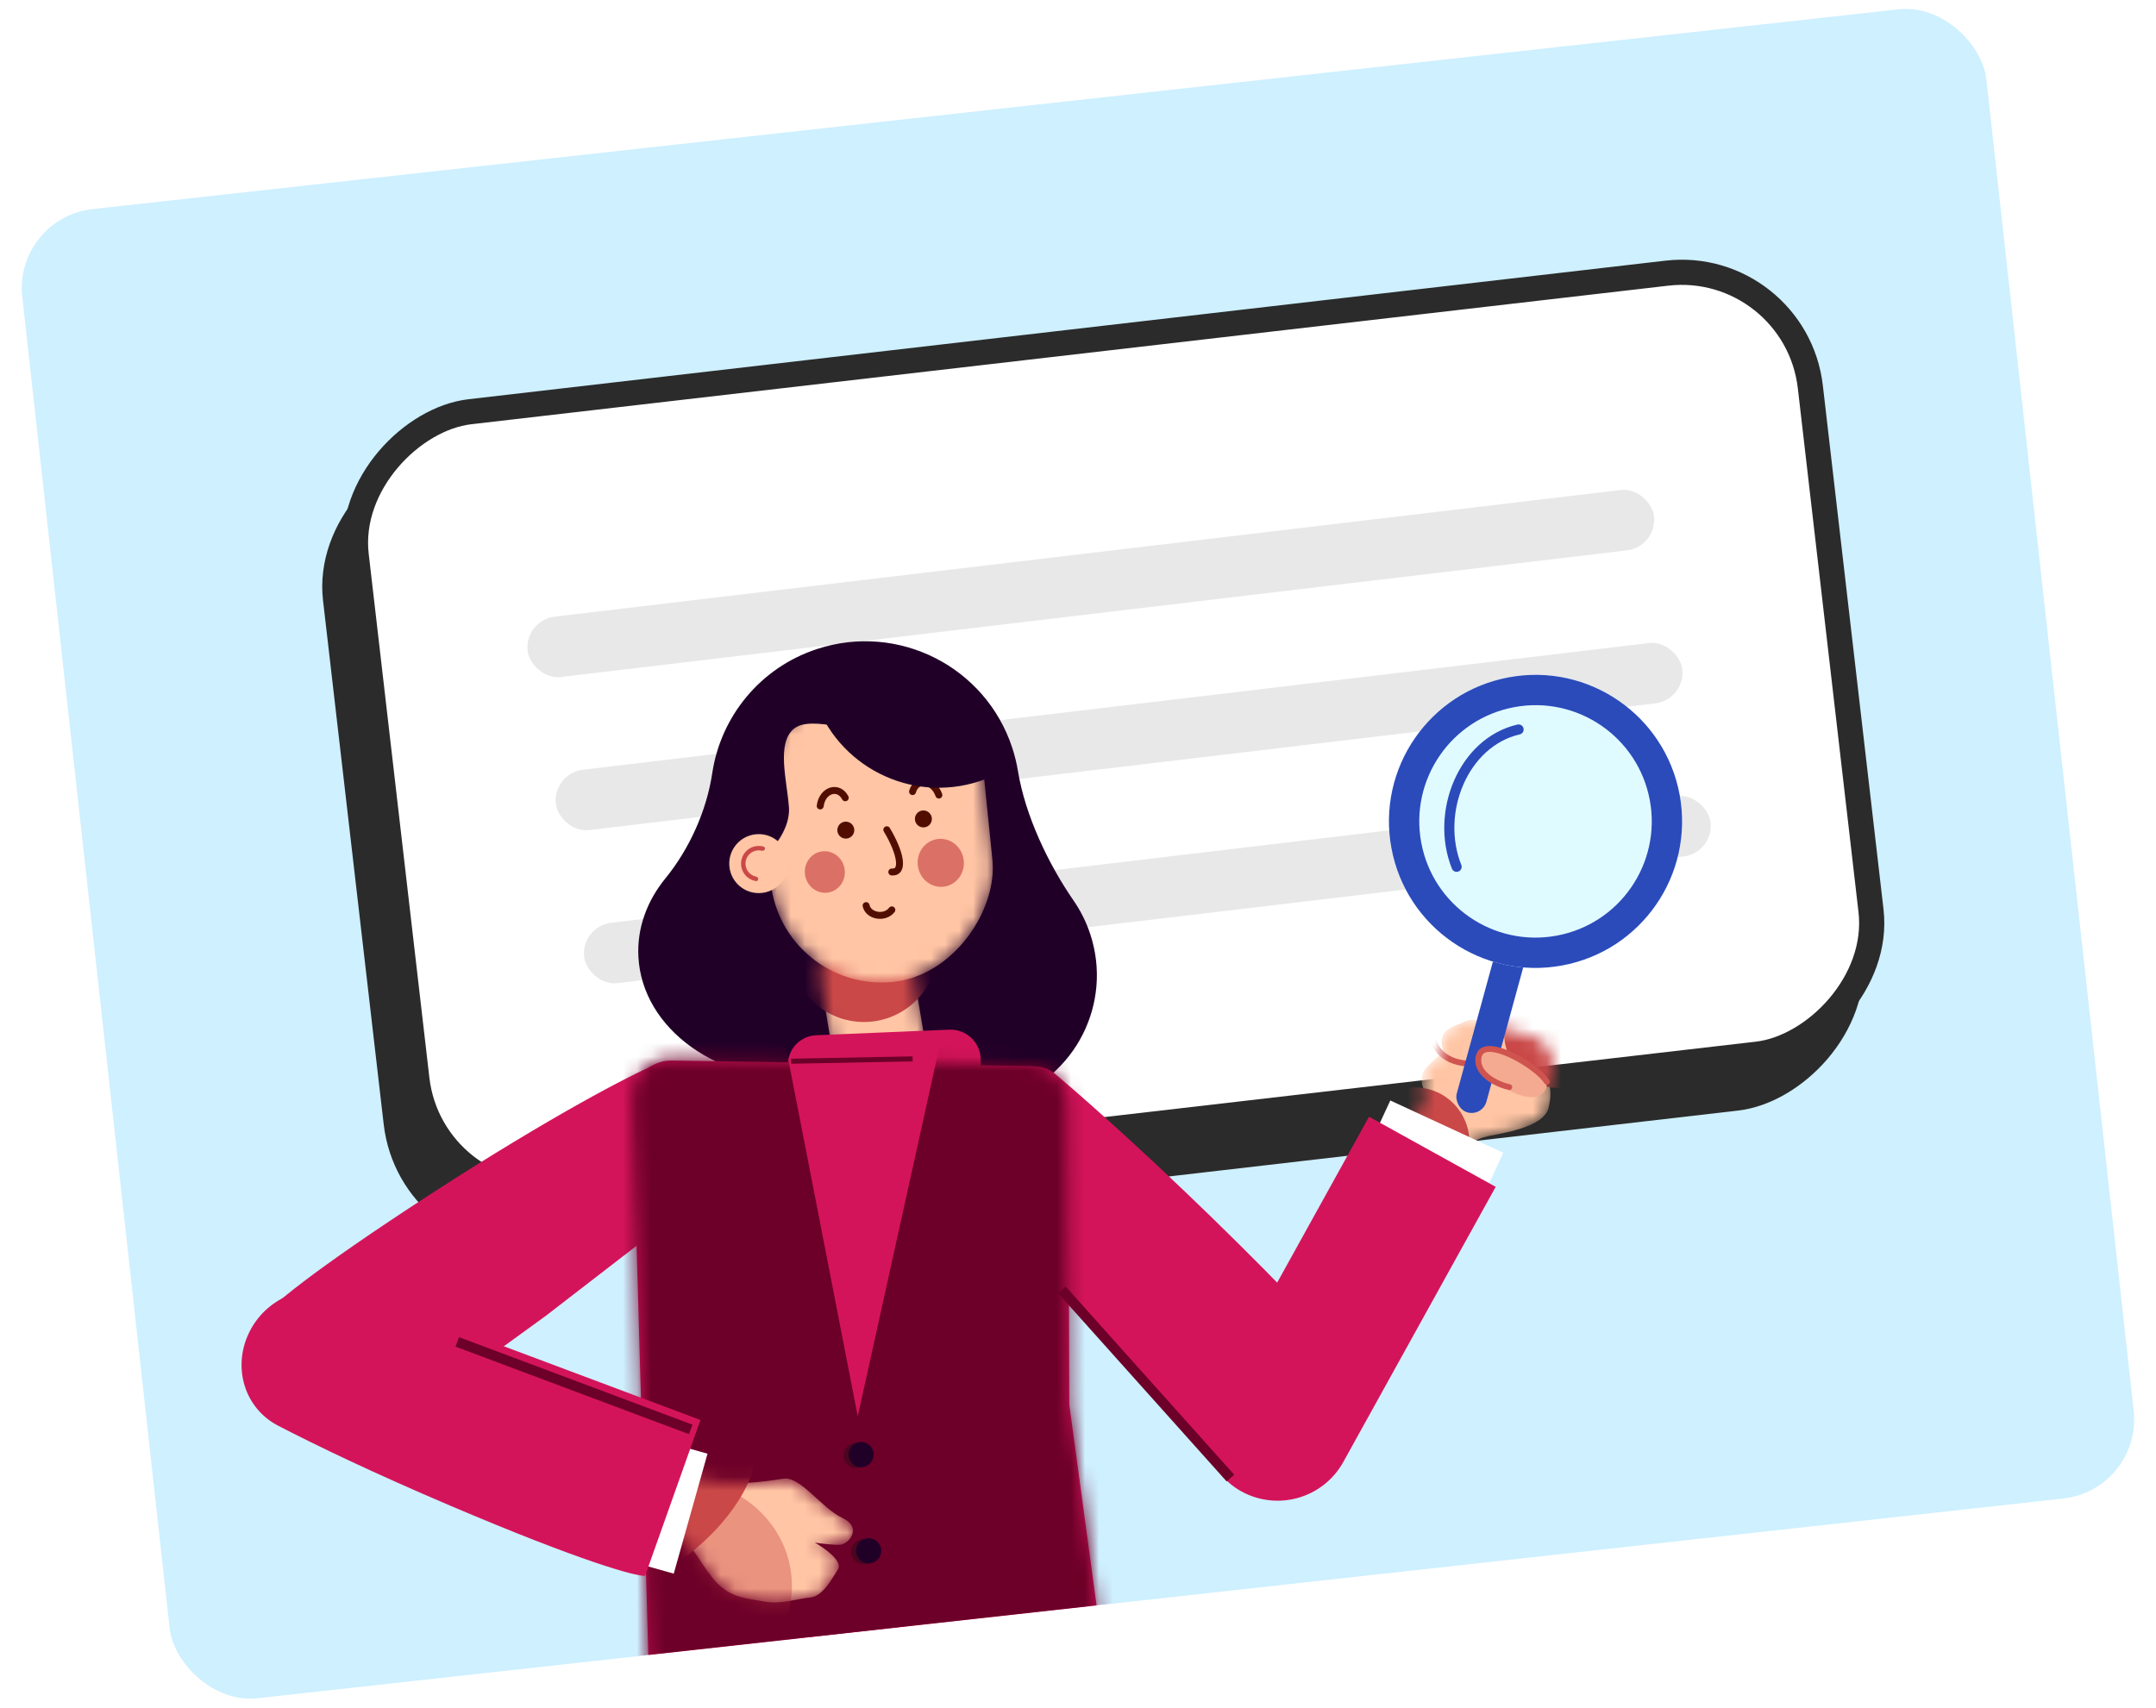<svg width="154" height="122" viewBox="0 0 154 122" fill="none" xmlns="http://www.w3.org/2000/svg">
<g clip-path="url(#clip0_3596_65862)">
<rect x="0.969" y="15.562" width="141.147" height="107.044" rx="5.684" transform="rotate(-6.313 0.969 15.562)" fill="#CEF0FF"/>
<rect x="126.77" y="21.589" width="56.172" height="104.561" rx="9.246" transform="rotate(83.395 126.77 21.589)" fill="#2B2B2B" stroke="#2B2B2B" stroke-width="1.798"/>
<rect x="128.246" y="18.453" width="56.172" height="104.561" rx="9.246" transform="rotate(83.395 128.246 18.453)" fill="white" stroke="#2B2B2B" stroke-width="1.798"/>
<rect width="81.032" height="4.334" rx="2.167" transform="matrix(0.993 -0.118 0.102 0.995 37.461 44.314)" fill="#E8E8E8"/>
<rect width="81.032" height="4.334" rx="2.167" transform="matrix(0.993 -0.118 0.102 0.995 39.48 55.249)" fill="#E8E8E8"/>
<rect width="81.032" height="4.334" rx="2.167" transform="matrix(0.993 -0.118 0.102 0.995 41.5 66.184)" fill="#E8E8E8"/>
<mask id="mask0_3596_65862" style="mask-type:alpha" maskUnits="userSpaceOnUse" x="100" y="72" width="11" height="12">
<path d="M106.247 81.185C105.25 81.408 104.915 81.781 104.261 83.203L100.098 81.627L101.46 79.079C101.349 79.019 102.01 78.706 101.676 77.782C101.259 76.629 101.806 76.312 103.098 75.13C102.539 73.466 103.931 73.365 104.679 72.961C105.426 72.557 107.483 73.476 108.938 73.945C109.699 73.975 110.577 74.495 110.906 75.698C111.17 76.663 110.734 77.055 110.536 77.287C110.668 77.437 110.885 77.964 110.619 79.124C110.286 80.574 107.244 80.963 106.247 81.185Z" fill="#FFC5A4"/>
</mask>
<g mask="url(#mask0_3596_65862)">
<path d="M106.247 81.185C105.25 81.408 104.915 81.781 104.261 83.203L100.098 81.627L101.46 79.079C101.349 79.019 102.01 78.706 101.676 77.782C101.259 76.629 101.806 76.312 103.098 75.13C102.539 73.466 103.931 73.365 104.679 72.961C105.426 72.557 107.483 73.476 108.938 73.945C109.699 73.975 110.577 74.495 110.906 75.698C111.17 76.663 110.734 77.055 110.536 77.287C110.668 77.437 110.885 77.964 110.619 79.124C110.286 80.574 107.244 80.963 106.247 81.185Z" fill="#FFC5A4"/>
<path d="M106.237 75.798C105.231 76.174 103.04 76.146 102.39 74.391" stroke="#CF5450" stroke-width="0.419" stroke-linecap="round"/>
<g filter="url(#filter0_f_3596_65862)">
<circle cx="111.347" cy="73.823" r="3.908" transform="rotate(96.17 111.347 73.823)" fill="#CA4848"/>
</g>
<circle cx="101.051" cy="81.596" r="3.908" transform="rotate(96.17 101.051 81.596)" fill="#CA4848"/>
</g>
<rect x="108.008" y="63.695" width="2.198" height="16.063" rx="1.099" transform="rotate(15.321 108.008 63.695)" fill="#2B4BBB"/>
<path d="M109.908 78.284C112.347 77.072 106.061 73.603 105.632 75.471C105.332 76.772 108.731 78.868 109.908 78.284Z" fill="#F4AA90"/>
<path d="M110.488 77.285C109.8 76.156 105.981 73.927 105.627 75.468C105.334 76.742 106.999 77.499 107.807 77.671" stroke="#CF5450" stroke-width="0.419" stroke-linecap="round"/>
<rect width="8.899" height="3.121" transform="matrix(-0.907 -0.42 -0.42 0.907 107.379 82.362)" fill="white"/>
<path fill-rule="evenodd" clip-rule="evenodd" d="M58.515 77.047C60.812 76.81 63.209 77.405 65.335 78.304C67.344 79.153 69.656 79.309 71.891 78.578C76.808 76.971 79.491 71.681 77.883 66.763C77.595 65.882 77.189 65.072 76.687 64.346C74.864 61.707 73.23 58.256 72.711 55.091C72.62 54.537 72.486 53.983 72.306 53.434C70.41 47.634 64.172 44.469 58.372 46.366C54.263 47.709 51.477 51.232 50.876 55.234C50.472 57.922 49.25 60.644 47.533 62.751C46.219 64.362 45.495 66.297 45.599 68.344C45.862 73.511 51.302 77.433 57.749 77.106C58.007 77.092 58.262 77.073 58.515 77.047Z" fill="#210028"/>
<mask id="mask1_3596_65862" style="mask-type:alpha" maskUnits="userSpaceOnUse" x="58" y="66" width="9" height="12">
<rect width="6.641" height="11.763" rx="3.32" transform="matrix(-0.986 0.165 0.165 0.986 64.602 65.615)" fill="#FFC5A4"/>
</mask>
<g mask="url(#mask1_3596_65862)">
<rect width="6.641" height="11.763" rx="3.32" transform="matrix(-0.986 0.165 0.165 0.986 64.602 65.615)" fill="#FFC5A4"/>
<circle cx="61.712" cy="67.734" r="5.283" transform="rotate(40.221 61.712 67.734)" fill="#CA4848"/>
</g>
<mask id="mask2_3596_65862" style="mask-type:alpha" maskUnits="userSpaceOnUse" x="54" y="48" width="17" height="23">
<rect width="15.913" height="21.659" rx="7.956" transform="matrix(-0.995 0.101 0.101 0.995 69.504 47.801)" fill="#FFC5A4"/>
</mask>
<g mask="url(#mask2_3596_65862)">
<rect width="15.913" height="21.659" rx="7.956" transform="matrix(-0.995 0.101 0.101 0.995 69.504 47.801)" fill="#FFC5A4"/>
<path d="M56.353 57.673C56.489 59.567 54.499 61.801 52.712 62.269L49.126 55.538L50.359 49.841L55.914 47.216L68.15 48.643C67.243 49.691 65.027 51.862 63.408 52.169C61.384 52.553 57.99 51.035 56.713 52.062C55.437 53.088 56.218 55.779 56.353 57.673Z" fill="#210028"/>
<g opacity="0.67" filter="url(#filter1_f_3596_65862)">
<ellipse cx="1.65" cy="1.716" rx="1.65" ry="1.716" transform="matrix(0.975 -0.224 0.218 0.976 65.215 60.341)" fill="#CA4848"/>
</g>
<g opacity="0.67" filter="url(#filter2_f_3596_65862)">
<ellipse cx="1.429" cy="1.486" rx="1.429" ry="1.486" transform="matrix(0.999 -0.047 0.056 0.998 57.406 60.885)" fill="#CA4848"/>
</g>
<path d="M63.344 59.282C64.336 60.941 64.606 62.364 63.701 62.301" stroke="#510E00" stroke-width="0.496" stroke-linecap="round"/>
<path d="M67.062 56.804C66.675 55.709 65.465 55.562 65.183 56.557" stroke="#510E00" stroke-width="0.496" stroke-linecap="round"/>
<circle cx="0.606" cy="0.606" r="0.606" transform="matrix(-0.99 -0.144 -0.144 0.99 66.644 57.996)" fill="#510E00"/>
<path d="M58.587 57.581C58.731 56.437 59.886 56.073 60.375 56.998" stroke="#510E00" stroke-width="0.496" stroke-linecap="round"/>
<path d="M63.703 65.007C63.206 65.662 62.022 65.457 61.865 64.702" stroke="#510E00" stroke-width="0.496" stroke-linecap="round"/>
<circle cx="60.415" cy="59.309" r="0.606" transform="rotate(-16.735 60.415 59.309)" fill="#510E00"/>
<circle cx="9.356" cy="9.356" r="9.356" transform="matrix(-0.95 0.311 0.311 0.95 73.031 35.129)" fill="#210028"/>
</g>
<circle cx="54.196" cy="61.702" r="2.107" transform="rotate(-97.049 54.196 61.702)" fill="#FFC5A4"/>
<path d="M54.628 60.684C54.662 60.603 54.624 60.509 54.54 60.485C54.413 60.449 54.281 60.434 54.148 60.439C53.963 60.446 53.781 60.493 53.617 60.578C53.452 60.664 53.307 60.784 53.194 60.931C53.081 61.078 53.002 61.248 52.962 61.429C52.922 61.611 52.922 61.798 52.963 61.979C53.004 62.16 53.084 62.33 53.197 62.477C53.311 62.624 53.456 62.743 53.621 62.828C53.739 62.888 53.865 62.929 53.996 62.95C54.082 62.964 54.156 62.895 54.159 62.807C54.162 62.72 54.093 62.648 54.007 62.63C53.923 62.613 53.842 62.585 53.765 62.545C53.641 62.482 53.533 62.392 53.448 62.283C53.363 62.173 53.303 62.045 53.272 61.91C53.242 61.774 53.241 61.634 53.271 61.498C53.301 61.362 53.361 61.234 53.446 61.124C53.53 61.014 53.638 60.924 53.762 60.86C53.885 60.797 54.022 60.761 54.16 60.755C54.246 60.752 54.332 60.761 54.415 60.78C54.501 60.801 54.593 60.764 54.628 60.684Z" fill="#CA4848"/>
<path d="M97.789 79.785L106.835 84.794L95.951 104.452C94.516 107.044 91.251 107.982 88.658 106.547C86.255 105.216 85.385 102.189 86.716 99.785L97.789 79.785Z" fill="#D4145A"/>
<path d="M45.171 78.63C45.126 77.046 46.411 75.744 47.995 75.769L73.57 76.166C75.085 76.19 76.303 77.422 76.308 78.938L76.379 100.365L78.303 114.52C78.511 116.049 77.435 117.455 75.905 117.653L49.453 121.089C47.82 121.301 46.361 120.056 46.314 118.41L45.171 78.63Z" fill="#D4145A"/>
<path d="M56.281 75.916C56.364 74.848 57.232 74.009 58.303 73.964L67.799 73.565C69.023 73.513 70.046 74.487 70.055 75.712L70.057 75.998C70.058 76.126 70.07 76.254 70.093 76.38C70.184 76.889 69.814 77.365 69.299 77.402L58.547 78.19C57.255 78.285 56.182 77.208 56.281 75.916Z" fill="#D4145A"/>
<path d="M88.459 88.851C82.966 83.407 78.084 79.014 75.346 76.711C74.295 75.827 72.767 76.147 72.086 77.339L69.195 82.399C68.729 83.214 68.794 84.227 69.359 84.976L72.56 89.219L78.607 95.626L87.999 105.112C88.823 105.945 90.135 106.042 91.073 105.34L96.972 100.923C97.809 100.296 98.04 99.233 97.391 98.413C96.106 96.785 93.432 93.779 88.459 88.851Z" fill="#D4145A"/>
<path d="M30.8 85.287C39.507 79.649 45.087 76.785 46.735 76.095L51.453 84.387L39 94L25.855 103.545L18.829 94.035C19.191 93.469 22.093 90.925 30.8 85.287Z" fill="#D4145A"/>
<circle cx="109.68" cy="58.685" r="10.468" transform="rotate(-10.466 109.68 58.685)" fill="#E0FBFF"/>
<circle cx="109.68" cy="58.685" r="9.385" transform="rotate(-10.466 109.68 58.685)" stroke="#2B4BBB" stroke-width="2.166"/>
<mask id="mask3_3596_65862" style="mask-type:alpha" maskUnits="userSpaceOnUse" x="45" y="75" width="34" height="47">
<path d="M45.142 78.437C45.096 76.853 46.38 75.552 47.965 75.578L73.545 75.996C75.06 76.021 76.278 77.254 76.284 78.769L76.372 100.299L78.309 114.528C78.517 116.056 77.442 117.461 75.913 117.659L49.457 121.089C47.824 121.3 46.364 120.055 46.316 118.409L45.142 78.437Z" fill="#D4145A"/>
</mask>
<g mask="url(#mask3_3596_65862)">
<path d="M45.958 123.039L38.755 61.694L56.154 74.906L65.187 121.322L45.958 123.039Z" fill="#6D0028"/>
<path d="M55.427 127.621L69.971 61.8L78.853 71.629L84.863 119.063L55.427 127.621Z" fill="#6D0028"/>
</g>
<mask id="mask4_3596_65862" style="mask-type:alpha" maskUnits="userSpaceOnUse" x="45" y="104" width="16" height="11">
<path d="M55.974 105.641C54.782 105.816 51.898 106.333 49.475 105.503L46.89 104.867L45.075 107.726C45.706 108.048 47.241 108.885 48.336 109.656C49.705 110.619 49.73 111.266 50.895 112.735C52.059 114.205 53.39 114.197 54.58 114.42C55.77 114.642 56.975 114.221 57.869 114.136C58.763 114.051 59.388 112.855 59.853 112.128C60.225 111.548 58.908 110.61 58.203 110.215C58.601 110.275 59.518 110.391 60.003 110.368C60.61 110.339 61.64 109.137 60.167 108.447C58.694 107.758 57.167 105.466 55.974 105.641Z" fill="#FFC5A4"/>
</mask>
<g mask="url(#mask4_3596_65862)">
<path d="M55.974 105.641C54.782 105.816 51.898 106.333 49.475 105.503L46.89 104.867L45.075 107.726C45.706 108.048 47.241 108.885 48.336 109.656C49.705 110.619 49.73 111.266 50.895 112.735C52.059 114.205 53.39 114.197 54.58 114.42C55.77 114.642 56.975 114.221 57.869 114.136C58.763 114.051 59.388 112.855 59.853 112.128C60.225 111.548 58.908 110.61 58.203 110.215C58.601 110.275 59.518 110.391 60.003 110.368C60.61 110.339 61.64 109.137 60.167 108.447C58.694 107.758 57.167 105.466 55.974 105.641Z" fill="#FFC5A4"/>
<ellipse cx="46.172" cy="107.219" rx="9.223" ry="4.88" transform="rotate(-37.859 46.172 107.219)" fill="#CA4848"/>
<g opacity="0.4" filter="url(#filter3_f_3596_65862)">
<ellipse cx="7.518" cy="7.822" rx="7.518" ry="7.822" transform="matrix(-0.018 -1 1 -0.012 41.055 120.879)" fill="#CA4848"/>
</g>
</g>
<rect width="8.899" height="3.121" transform="matrix(0.271 -0.963 -0.963 -0.271 48.125 112.43)" fill="white"/>
<path d="M32.13 107.561C26.727 105.26 22.66 103.307 19.878 101.867C17.452 100.612 16.599 97.7 17.779 95.236C18.957 92.776 21.77 91.564 24.367 92.396L34.841 95.755L50.032 101.451L46.076 112.594C45.404 112.61 41.673 111.627 32.13 107.561Z" fill="#D4145A"/>
<path d="M56.688 75.816L65.008 75.656" stroke="#6D0028" stroke-width="0.361" stroke-linecap="square"/>
<path d="M76.086 92.421L87.648 105.335" stroke="#6D0028" stroke-width="0.722" stroke-linecap="square"/>
<path d="M33 96L49 102" stroke="#6D0028" stroke-width="0.722" stroke-linecap="square"/>
<circle cx="61.153" cy="103.989" r="0.902" transform="rotate(-10.466 61.153 103.989)" fill="#4C051F"/>
<circle cx="61.508" cy="103.924" r="0.902" transform="rotate(-10.466 61.508 103.924)" fill="#210028"/>
<circle cx="61.688" cy="110.864" r="0.902" transform="rotate(-10.466 61.688 110.864)" fill="#4C051F"/>
<circle cx="62.044" cy="110.799" r="0.902" transform="rotate(-10.466 62.044 110.799)" fill="#210028"/>
<path d="M104.044 61.929C102.497 58.059 104.511 53.033 108.471 52.118" stroke="#2B4BBB" stroke-width="0.722" stroke-linecap="round"/>
</g>
<defs>
<filter id="filter0_f_3596_65862" x="97.935" y="60.409" width="26.826" height="26.829" filterUnits="userSpaceOnUse" color-interpolation-filters="sRGB">
<feFlood flood-opacity="0" result="BackgroundImageFix"/>
<feBlend mode="normal" in="SourceGraphic" in2="BackgroundImageFix" result="shape"/>
<feGaussianBlur stdDeviation="4.753" result="effect1_foregroundBlur_3596_65862"/>
</filter>
<filter id="filter1_f_3596_65862" x="62.564" y="56.948" width="9.267" height="9.397" filterUnits="userSpaceOnUse" color-interpolation-filters="sRGB">
<feFlood flood-opacity="0" result="BackgroundImageFix"/>
<feBlend mode="normal" in="SourceGraphic" in2="BackgroundImageFix" result="shape"/>
<feGaussianBlur stdDeviation="1.492" result="effect1_foregroundBlur_3596_65862"/>
</filter>
<filter id="filter2_f_3596_65862" x="54.505" y="57.833" width="8.826" height="8.937" filterUnits="userSpaceOnUse" color-interpolation-filters="sRGB">
<feFlood flood-opacity="0" result="BackgroundImageFix"/>
<feBlend mode="normal" in="SourceGraphic" in2="BackgroundImageFix" result="shape"/>
<feGaussianBlur stdDeviation="1.492" result="effect1_foregroundBlur_3596_65862"/>
</filter>
<filter id="filter3_f_3596_65862" x="31.173" y="96.001" width="35.143" height="34.533" filterUnits="userSpaceOnUse" color-interpolation-filters="sRGB">
<feFlood flood-opacity="0" result="BackgroundImageFix"/>
<feBlend mode="normal" in="SourceGraphic" in2="BackgroundImageFix" result="shape"/>
<feGaussianBlur stdDeviation="4.875" result="effect1_foregroundBlur_3596_65862"/>
</filter>
<clipPath id="clip0_3596_65862">
<rect x="0.969" y="15.562" width="141.147" height="107.044" rx="5.684" transform="rotate(-6.313 0.969 15.562)" fill="white"/>
</clipPath>
</defs>
</svg>
